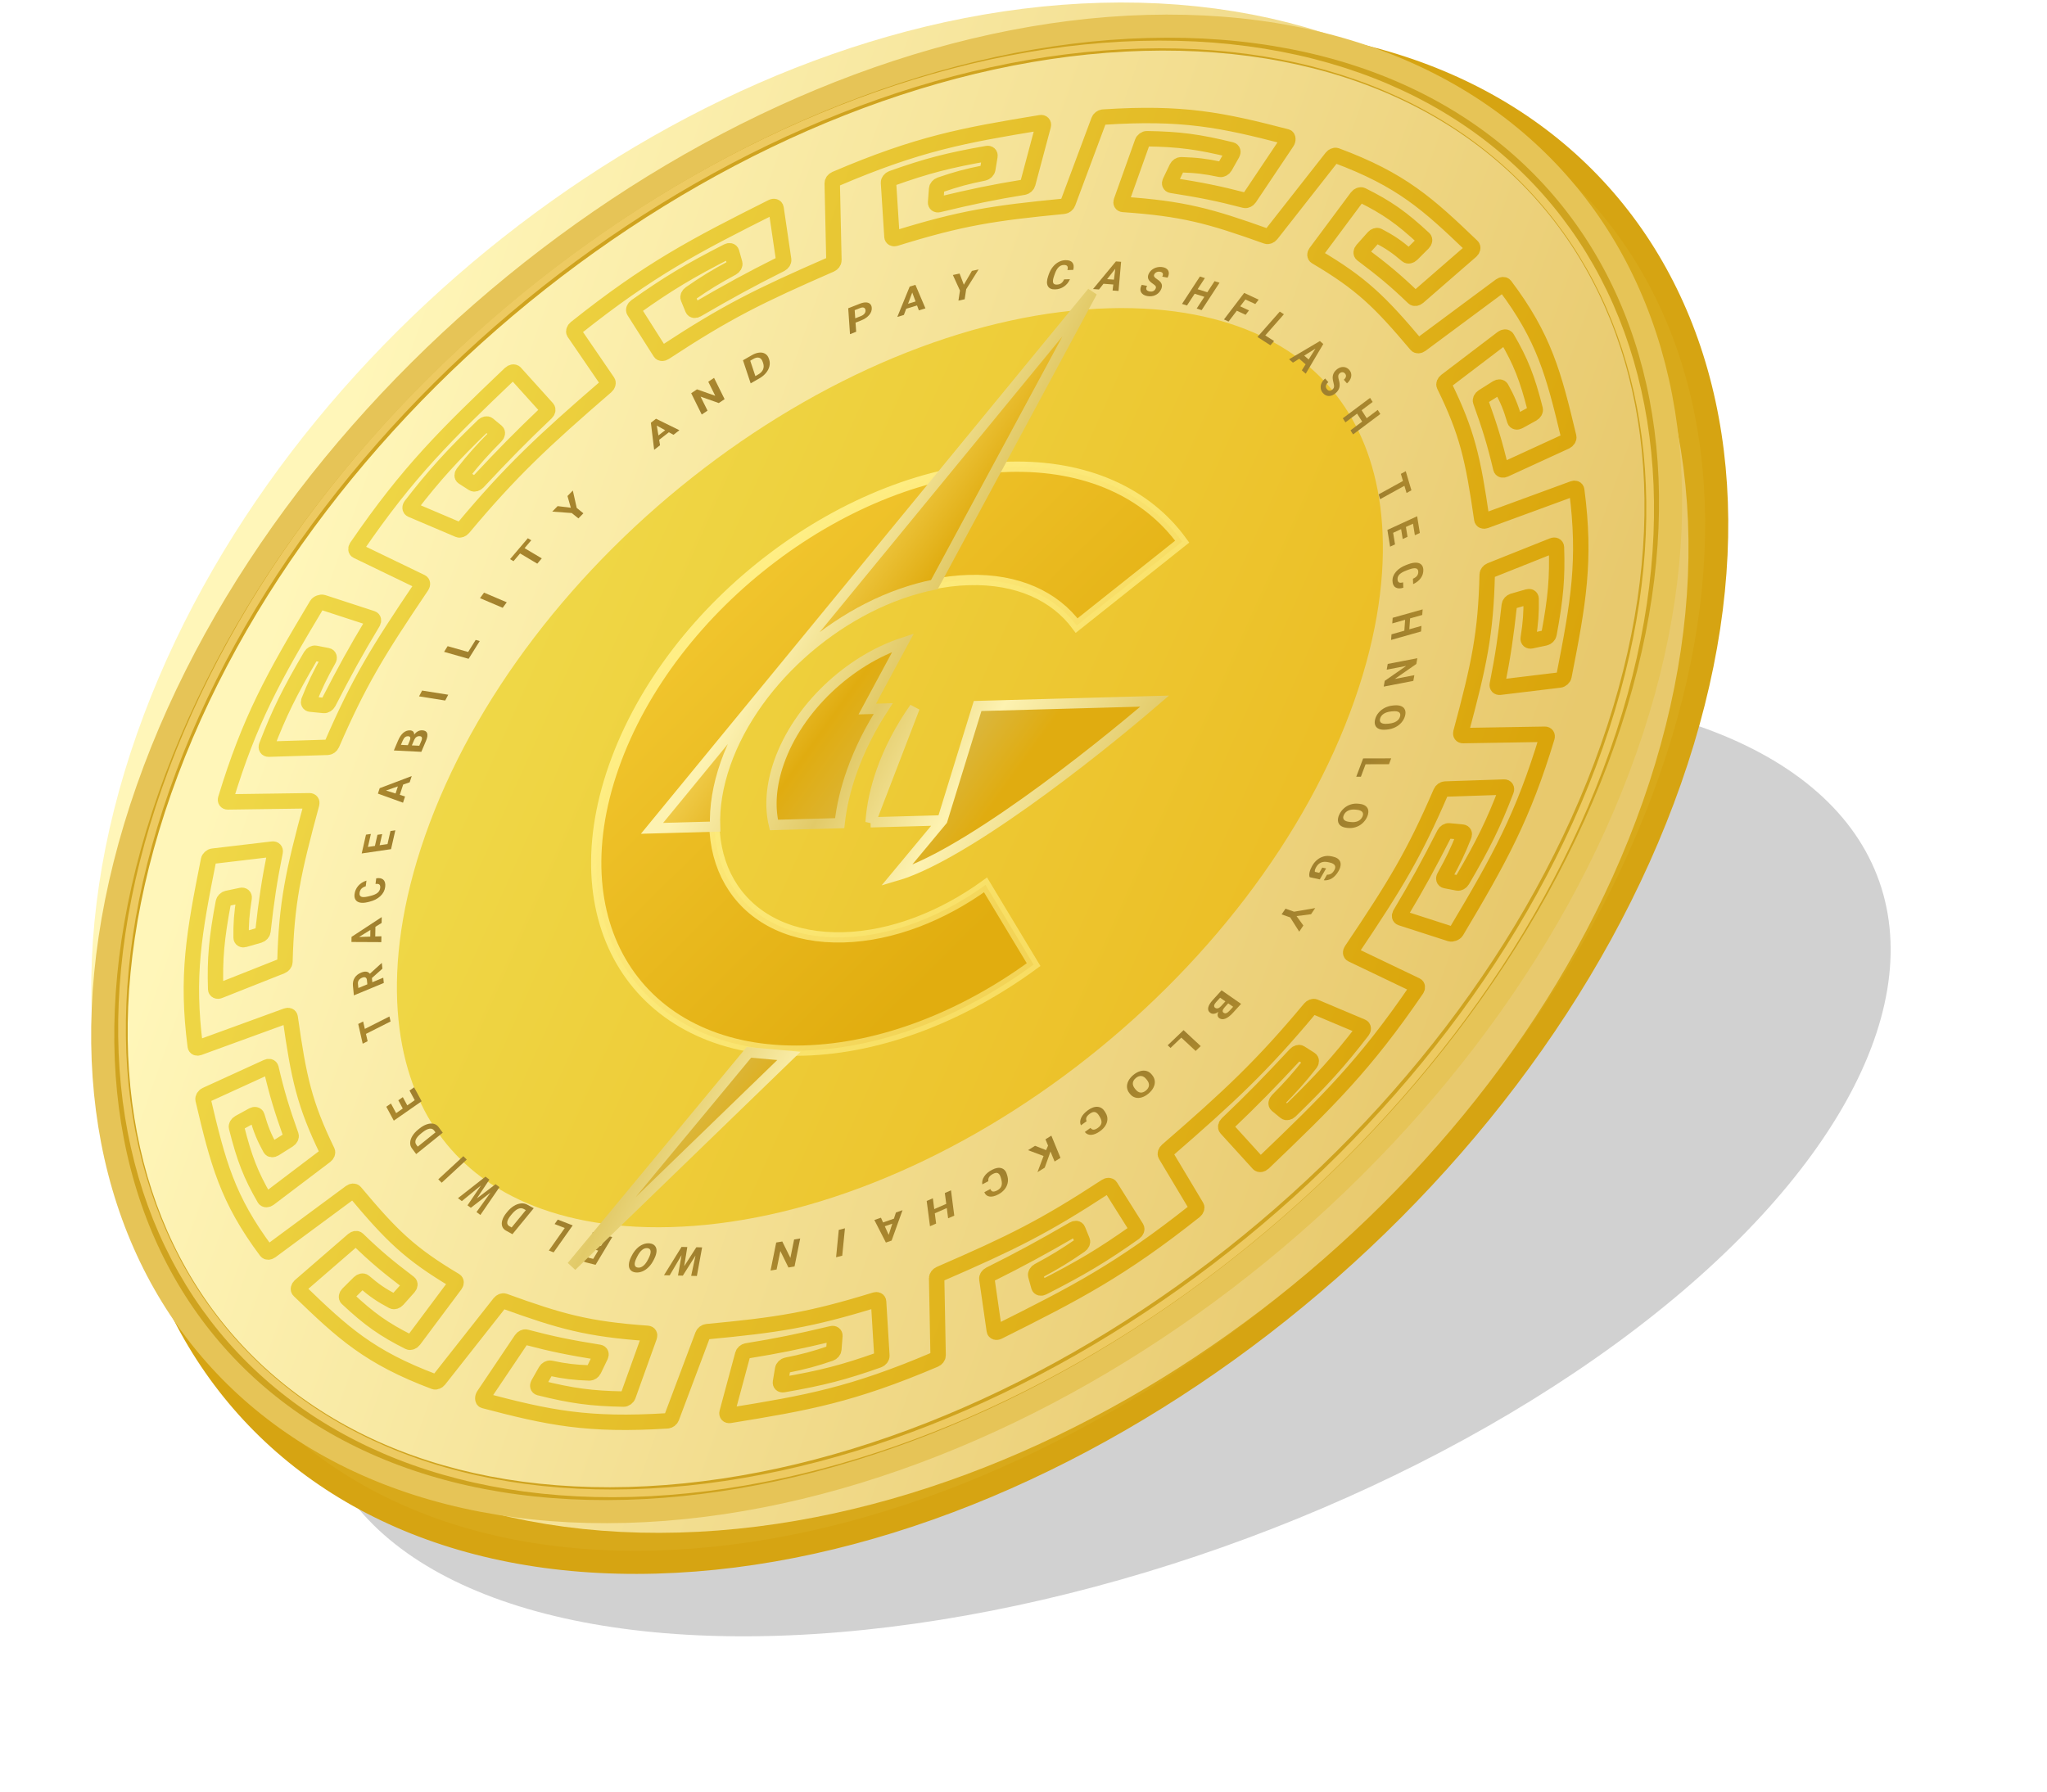 <svg width="797" height="698" viewBox="0 0 797 698" fill="none" xmlns="http://www.w3.org/2000/svg">
<g filter="url(#filter0_f)">
<ellipse rx="324.594" ry="154.222" transform="matrix(0.931 -0.346 0.37 0.946 428.583 453.108)" fill="#1C1C1C" fill-opacity="0.2"/>
</g>
<path d="M650.226 303.792C707.742 140.035 624.231 10.869 463.699 15.291C303.167 19.714 126.405 156.051 68.889 319.808C11.373 483.565 94.884 612.731 255.416 608.309C415.948 603.886 592.711 467.55 650.226 303.792Z" fill="#D8A91A" stroke="#D6A412" stroke-width="9"/>
<path d="M632.97 291.501C689.056 131.816 605.692 5.915 446.771 10.293C287.851 14.671 113.554 147.671 57.469 307.356C1.384 467.04 84.748 592.941 243.668 588.563C402.589 584.185 576.885 451.185 632.97 291.501Z" fill="url(#paint0_linear)"/>
<path d="M583.507 292.422C537.258 424.1 393.64 533.732 262.756 537.338C131.873 540.944 63.212 437.16 109.46 305.482C155.709 173.804 299.327 64.172 430.211 60.566C561.094 56.96 629.756 160.744 583.507 292.422Z" stroke="url(#paint1_linear)" stroke-width="119"/>
<path d="M223.504 129.509L236.604 148.664C236.929 149.138 236.682 149.934 236.048 150.481C211.66 171.551 198.878 183.472 180.359 205.632C179.856 206.235 179.057 206.532 178.527 206.306L160.134 198.482C159.557 198.236 159.508 197.476 160.028 196.806C169.205 184.969 175.765 177.715 188.194 165.682C188.788 165.107 189.61 164.939 190.05 165.302L193.369 168.044C193.824 168.419 193.701 169.215 193.103 169.819C187.798 175.162 184.687 178.652 180.306 184.181C179.818 184.796 179.808 185.507 180.28 185.81L184.175 188.31C184.659 188.621 185.482 188.395 186.04 187.798C196.283 176.842 202.455 170.528 212.701 160.771C213.29 160.21 213.46 159.447 213.086 159.033L200.57 145.158C200.164 144.709 199.277 144.852 198.639 145.46C173.491 169.449 159.055 183.535 138.872 212.978C138.437 213.613 138.492 214.303 139.006 214.551L164.061 226.656C164.573 226.903 164.63 227.589 164.202 228.224C146.873 253.912 139.842 265.426 129.227 289.816C128.938 290.479 128.206 291.012 127.544 291.032L104.586 291.741C103.866 291.763 103.496 291.182 103.774 290.459C108.676 277.697 112.683 269.527 120.987 255.394C121.383 254.719 122.195 254.279 122.817 254.401L127.514 255.321C128.156 255.447 128.357 256.12 127.966 256.82C124.509 263.015 122.63 266.929 120.239 272.926C119.973 273.593 120.258 274.157 120.889 274.219L126.102 274.734C126.751 274.799 127.537 274.313 127.886 273.633C134.297 261.168 138.279 253.882 145.192 242.361C145.59 241.698 145.454 241.033 144.881 240.846L125.699 234.588C125.078 234.386 123.746 234.827 123.316 235.546C106.37 263.852 97.212 280.355 87.852 311.098C87.648 311.77 88.005 312.296 88.671 312.289L120.533 311.841C121.188 311.832 121.548 312.338 121.37 312.995C114.124 339.675 111.559 351.593 110.938 374.626C110.921 375.251 110.372 375.951 109.673 376.229L85.406 385.852C84.645 386.154 83.994 385.852 83.973 385.184C83.603 373.401 84.295 365.513 86.963 351.326C87.09 350.649 87.765 349.989 88.485 349.837L93.919 348.69C94.662 348.533 95.173 348.973 95.063 349.667C94.089 355.814 93.8 359.576 93.88 365.148C93.889 365.768 94.443 366.09 95.146 365.889L100.954 364.225C101.676 364.018 102.304 363.332 102.379 362.67C103.755 350.518 104.81 343.324 107.139 331.702C107.273 331.033 106.834 330.574 106.139 330.656L82.847 333.413C82.093 333.502 81.335 334.197 81.19 334.921C75.509 363.465 72.498 379.99 76.016 407.419C76.091 408.01 76.693 408.277 77.395 408.021L111.597 395.553C112.296 395.299 112.896 395.563 112.979 396.149C116.324 419.88 118.546 429.993 127.454 448.369C127.697 448.868 127.4 449.626 126.767 450.106L104.781 466.763C104.09 467.289 103.267 467.294 102.967 466.773C97.665 457.623 95.123 451.146 92.075 438.966C91.929 438.384 92.377 437.611 93.085 437.222L98.428 434.287C99.158 433.886 99.889 434.041 100.06 434.629C101.576 439.839 102.832 442.913 105.238 447.275C105.506 447.761 106.233 447.808 106.902 447.386L112.43 443.904C113.118 443.47 113.505 442.695 113.31 442.145C109.724 432.051 107.86 425.985 105.516 415.953C105.381 415.375 104.72 415.177 104.009 415.502L80.209 426.383C79.439 426.735 78.915 427.567 79.062 428.192C84.859 452.812 88.512 466.964 103.69 487.266C104.023 487.707 104.79 487.685 105.439 487.209L136.477 464.267C137.11 463.8 137.862 463.766 138.21 464.18C152.368 481.076 159.466 488.15 177.207 498.704C177.689 498.991 177.708 499.691 177.245 500.313L161.13 521.896C160.624 522.571 159.744 522.908 159.192 522.628C149.443 517.721 143.837 513.767 135.151 505.63C134.735 505.244 134.871 504.469 135.455 503.889L139.866 499.5C140.47 498.897 141.322 498.723 141.767 499.108C145.709 502.504 148.423 504.36 152.94 506.749C153.444 507.012 154.243 506.757 154.77 506.169L159.137 501.283C159.681 500.673 159.749 499.926 159.295 499.581C150.962 493.264 146.265 489.351 139.289 482.586C138.888 482.196 138.093 482.306 137.476 482.844L116.845 500.716C116.178 501.294 115.988 502.141 116.424 502.561C133.595 519.154 143.808 528.558 169.108 538.076C169.654 538.281 170.456 537.968 170.939 537.355L194.526 507.415C195.009 506.802 195.807 506.489 196.353 506.69C218.538 514.706 228.771 517.559 252.142 519.247C252.778 519.291 253.09 519.838 252.851 520.502L244.576 543.54C244.316 544.261 243.512 544.856 242.806 544.841C230.32 544.62 222.669 543.597 209.978 540.433C209.372 540.282 209.195 539.621 209.579 538.945L212.476 533.835C212.872 533.136 213.713 532.681 214.349 532.818C219.986 534.016 223.665 534.47 229.497 534.662C230.147 534.684 230.897 534.182 231.218 533.517L233.861 528.035C234.189 527.355 233.951 526.736 233.321 526.634C221.766 524.77 215.107 523.442 204.817 520.719C204.226 520.558 203.42 520.947 202.982 521.598L188.324 543.401C187.85 544.106 187.823 545.293 188.465 545.46C213.76 552.117 228.791 555.265 259.839 553.316C260.517 553.271 261.253 552.713 261.508 552.04L273.6 519.864C273.848 519.205 274.562 518.652 275.234 518.589C302.526 516.003 314.981 514.17 340.769 506.221C341.47 506.003 342.044 506.3 342.08 506.907L343.364 527.954C343.404 528.614 342.804 529.389 342.043 529.657C328.577 534.423 319.935 536.658 304.955 539.236C304.241 539.357 303.762 538.916 303.874 538.243L304.727 533.154C304.843 532.458 305.542 531.778 306.283 531.629C312.845 530.329 316.984 529.218 323.312 527.065C324.017 526.825 324.6 526.143 324.651 525.502L325.067 520.227C325.118 519.573 324.591 519.191 323.872 519.361C310.683 522.488 302.967 524.098 290.751 526.066C290.049 526.178 289.357 526.792 289.175 527.467L283.081 550.084C282.884 550.817 283.369 551.328 284.131 551.205C314.148 546.336 331.634 543.24 364.027 529.452C364.726 529.155 365.266 528.444 365.254 527.827L364.684 497.754C364.672 497.142 365.208 496.435 365.904 496.129C394.048 483.896 406.357 477.874 430.649 461.986C431.31 461.554 432.049 461.573 432.341 462.037L442.477 478.149C442.795 478.656 442.476 479.489 441.771 479.984C429.332 488.774 421.006 493.769 406.034 501.398C405.32 501.762 404.623 501.596 404.463 501.023L403.257 496.696C403.093 496.101 403.557 495.303 404.29 494.908C410.777 491.432 414.749 489.008 420.629 484.945C421.285 484.49 421.625 483.736 421.414 483.212L419.662 478.901C419.446 478.36 418.722 478.256 418.023 478.659C405.196 486.062 397.603 490.212 385.337 496.33C384.632 496.68 384.146 497.425 384.232 498.027L387.121 518.13C387.214 518.78 387.947 519.002 388.712 518.619C418.83 503.567 436.269 494.587 465.216 471.619C465.849 471.117 466.128 470.346 465.846 469.865L453.838 449.788C453.551 449.307 453.806 448.542 454.413 448.012C478.8 426.872 491.564 414.928 510.05 392.726C510.551 392.123 511.349 391.825 511.88 392.049L530.313 399.816C530.894 400.06 530.943 400.82 530.427 401.491C521.272 413.34 514.728 420.604 502.321 432.658C501.728 433.233 500.905 433.404 500.466 433.042L497.134 430.311C496.677 429.938 496.799 429.143 497.397 428.538C502.69 423.186 505.795 419.692 510.166 414.157C510.65 413.54 510.658 412.83 510.185 412.529L506.28 410.041C505.792 409.732 504.971 409.96 504.414 410.558C494.19 421.53 488.033 427.854 477.804 437.628C477.216 438.19 477.049 438.953 477.426 439.366L489.993 453.192C490.402 453.639 491.29 453.496 491.925 452.887C517.029 428.855 531.436 414.746 551.556 385.279C551.99 384.644 551.929 383.954 551.415 383.707L526.3 371.681C525.785 371.435 525.727 370.75 526.156 370.115C543.425 344.407 550.429 332.886 560.984 308.493C561.27 307.829 562.001 307.295 562.663 307.273L585.642 306.505C586.366 306.481 586.737 307.06 586.461 307.783C581.589 320.545 577.604 328.718 569.333 342.859C568.938 343.534 568.129 343.976 567.504 343.856L562.8 342.948C562.159 342.824 561.951 342.152 562.342 341.452C565.783 335.254 567.653 331.339 570.032 325.342C570.293 324.675 570.008 324.112 569.375 324.052L564.154 323.551C563.505 323.488 562.719 323.976 562.371 324.655C555.991 337.126 552.027 344.414 545.144 355.942C544.744 356.605 544.883 357.269 545.459 357.455L564.679 363.656C565.302 363.856 566.629 363.412 567.061 362.693C583.942 334.37 593.057 317.86 602.339 287.123C602.54 286.451 602.18 285.927 601.514 285.936L569.62 286.467C568.966 286.478 568.604 285.973 568.782 285.316C575.956 258.643 578.486 246.731 579.044 223.72C579.057 223.095 579.606 222.393 580.305 222.115L604.567 212.437C605.327 212.133 605.981 212.434 606.005 213.1C606.408 224.871 605.737 232.753 603.108 246.932C602.985 247.609 602.309 248.271 601.588 248.425L596.153 249.584C595.413 249.743 594.9 249.305 595.007 248.611C595.963 242.468 596.243 238.708 596.145 233.143C596.134 232.523 595.58 232.202 594.877 232.406L589.067 234.083C588.344 234.292 587.717 234.979 587.647 235.64C586.304 247.784 585.27 254.974 582.971 266.59C582.837 267.259 583.278 267.717 583.974 267.633L607.282 264.817C608.038 264.727 608.796 264.03 608.936 263.306C614.538 234.776 617.505 218.259 613.902 190.867C613.824 190.276 613.224 190.011 612.52 190.269L578.322 202.814C577.622 203.071 577.021 202.809 576.937 202.223C573.52 178.524 571.266 168.427 562.292 150.093C562.05 149.595 562.343 148.838 562.977 148.356L584.936 131.657C585.624 131.133 586.447 131.125 586.753 131.642C592.085 140.77 594.65 147.233 597.736 159.394C597.883 159.975 597.436 160.748 596.729 161.138L591.39 164.085C590.661 164.487 589.929 164.334 589.753 163.747C588.224 158.546 586.958 155.479 584.533 151.128C584.265 150.643 583.539 150.598 582.868 151.021L577.346 154.515C576.658 154.949 576.272 155.725 576.469 156.274C580.087 166.348 581.975 172.403 584.349 182.419C584.485 182.995 585.148 183.192 585.86 182.865L609.649 171.933C610.419 171.579 610.943 170.747 610.794 170.123C604.918 145.543 601.219 131.415 585.965 111.175C585.633 110.733 584.866 110.756 584.216 111.234L553.215 134.235C552.583 134.704 551.83 134.74 551.481 134.327C537.26 117.485 530.134 110.436 512.344 99.94C511.86 99.655 511.839 98.956 512.302 98.333L528.37 76.729C528.874 76.051 529.753 75.715 530.307 75.992C540.081 80.867 545.703 84.805 554.422 92.908C554.839 93.295 554.706 94.067 554.122 94.65L549.719 99.048C549.117 99.649 548.265 99.824 547.818 99.442C543.862 96.062 541.14 94.213 536.612 91.84C536.107 91.576 535.308 91.832 534.781 92.424L530.424 97.316C529.883 97.924 529.815 98.674 530.271 99.017C538.63 105.305 543.344 109.201 550.347 115.942C550.75 116.33 551.546 116.216 552.161 115.681L572.758 97.772C573.427 97.192 573.615 96.344 573.179 95.925C555.939 79.397 545.688 70.027 520.337 60.584C519.79 60.38 518.988 60.695 518.505 61.31L494.982 91.283C494.502 91.895 493.704 92.21 493.155 92.013C470.926 84.059 460.673 81.241 437.275 79.614C436.639 79.57 436.324 79.027 436.561 78.363L444.778 55.325C445.036 54.602 445.837 54.009 446.545 54.02C459.044 54.209 466.706 55.212 479.419 58.339C480.026 58.489 480.205 59.147 479.822 59.824L476.937 64.937C476.542 65.636 475.703 66.093 475.065 65.959C469.421 64.773 465.735 64.334 459.896 64.156C459.246 64.136 458.497 64.637 458.178 65.301L455.549 70.786C455.222 71.468 455.462 72.084 456.093 72.184C467.664 74.016 474.335 75.325 484.642 78.021C485.235 78.176 486.041 77.788 486.476 77.136L501.085 55.318C501.557 54.611 501.581 53.425 500.938 53.258C475.599 46.675 460.544 43.568 429.471 45.599C428.792 45.644 428.057 46.204 427.803 46.877L415.795 79.052C415.548 79.713 414.834 80.269 414.161 80.334C386.851 82.986 374.388 84.853 348.598 92.862C347.898 93.079 347.322 92.785 347.283 92.179L345.937 71.156C345.895 70.497 346.492 69.722 347.255 69.451C360.719 64.655 369.363 62.399 384.35 59.786C385.065 59.661 385.547 60.098 385.436 60.773L384.598 65.858C384.483 66.553 383.785 67.237 383.044 67.386C376.479 68.703 372.34 69.821 366.01 71.993C365.306 72.234 364.724 72.917 364.675 73.555L364.275 78.826C364.225 79.482 364.754 79.862 365.473 79.69C378.668 76.528 386.386 74.9 398.606 72.905C399.31 72.79 400.001 72.173 400.181 71.498L406.215 48.889C406.41 48.157 405.923 47.648 405.16 47.773C375.128 52.713 357.633 55.855 325.248 69.714C324.55 70.013 324.012 70.724 324.026 71.34L324.684 101.381C324.697 101.995 324.163 102.703 323.468 103.007C295.331 115.303 283.028 121.352 258.758 137.288C258.098 137.721 257.358 137.705 257.065 137.241L246.871 121.173C246.552 120.668 246.869 119.835 247.573 119.335C259.998 110.521 268.318 105.511 283.283 97.848C283.997 97.483 284.695 97.647 284.856 98.22L286.076 102.542C286.243 103.132 285.78 103.933 285.048 104.327C278.564 107.82 274.596 110.249 268.72 114.327C268.066 114.781 267.727 115.536 267.941 116.058L269.706 120.363C269.926 120.898 270.651 121 271.349 120.596C284.166 113.17 291.755 109.002 304.015 102.86C304.721 102.507 305.204 101.761 305.116 101.162L302.166 81.084C302.071 80.434 301.336 80.214 300.572 80.598C270.467 95.717 253.036 104.734 224.129 127.756C223.498 128.258 223.219 129.03 223.504 129.509Z" stroke="url(#paint2_linear)" stroke-width="6"/>
<path d="M628.54 291.622C573.232 449.095 401.449 580.248 244.854 584.562C88.26 588.876 6.148 464.718 61.456 307.246C116.765 149.772 288.548 18.62 445.142 14.306C601.737 9.992 683.849 134.149 628.54 291.622Z" stroke="#CFA31F" stroke-width="11"/>
<path d="M625.439 291.708C570.735 447.458 400.833 577.179 245.948 581.446C91.066 585.713 9.854 462.91 64.558 307.16C119.262 151.408 289.166 21.689 444.048 17.422C598.933 13.155 680.143 135.956 625.439 291.708Z" stroke="#EDCA61" stroke-width="3"/>
<path d="M416.58 108.732C416.076 109.926 415.307 110.876 414.274 111.583C413.246 112.289 412.086 112.66 410.794 112.696C409.38 112.735 408.435 112.289 407.957 111.357C407.486 110.421 407.544 109.119 408.13 107.45L408.368 106.773C408.742 105.708 409.258 104.764 409.917 103.942C410.575 103.121 411.326 102.485 412.169 102.034C413.019 101.579 413.903 101.339 414.821 101.314C416.093 101.279 416.998 101.593 417.535 102.256C418.071 102.919 418.183 103.868 417.87 105.102L415.598 105.165C415.794 104.451 415.776 103.939 415.545 103.629C415.321 103.314 414.861 103.166 414.164 103.185C413.407 103.206 412.743 103.495 412.172 104.053C411.608 104.606 411.119 105.456 410.707 106.603L410.413 107.44C409.992 108.637 409.864 109.507 410.029 110.05C410.198 110.592 410.671 110.853 411.448 110.832C412.15 110.812 412.729 110.638 413.184 110.309C413.646 109.975 414.021 109.47 414.309 108.794L416.58 108.732Z" fill="url(#paint3_radial)"/>
<path d="M433.469 110.794L429.646 110.505L427.895 112.727L425.577 112.552L434.485 101.798L436.505 101.951L435.497 113.302L433.179 113.127L433.469 110.794ZM431.063 108.705L433.709 108.905L434.239 104.667L431.063 108.705Z" fill="url(#paint4_radial)"/>
<path d="M449.858 112.562C450.092 112.137 450.132 111.786 449.98 111.509C449.831 111.227 449.466 110.893 448.887 110.507C448.31 110.117 447.88 109.76 447.596 109.436C446.825 108.551 446.751 107.541 447.374 106.406C447.699 105.816 448.138 105.32 448.694 104.917C449.257 104.51 449.895 104.231 450.608 104.079C451.325 103.927 452.04 103.919 452.752 104.054C453.469 104.189 454.029 104.452 454.433 104.843C454.839 105.229 455.055 105.709 455.081 106.282C455.11 106.856 454.945 107.47 454.585 108.125L452.518 107.734C452.792 107.234 452.86 106.819 452.722 106.49C452.586 106.155 452.257 105.938 451.733 105.839C451.227 105.744 450.77 105.787 450.361 105.969C449.954 106.146 449.647 106.424 449.438 106.804C449.243 107.159 449.242 107.487 449.437 107.789C449.636 108.092 449.997 108.408 450.52 108.739C451.485 109.346 452.079 109.986 452.304 110.657C452.529 111.328 452.407 112.089 451.941 112.939C451.422 113.884 450.685 114.564 449.732 114.979C448.781 115.39 447.75 115.49 446.637 115.28C445.866 115.134 445.246 114.849 444.78 114.424C444.316 113.994 444.063 113.48 444.022 112.882C443.985 112.285 444.16 111.633 444.547 110.928L446.621 111.321C445.96 112.526 446.29 113.253 447.614 113.503C448.106 113.596 448.548 113.561 448.942 113.398C449.338 113.23 449.644 112.952 449.858 112.562Z" fill="url(#paint5_radial)"/>
<path d="M467.861 120.775L465.926 120.162L468.912 115.587L465.141 114.392L462.154 118.967L460.22 118.354L467.187 107.68L469.122 108.292L466.298 112.618L470.07 113.813L472.893 109.488L474.827 110.101L467.861 120.775Z" fill="url(#paint6_radial)"/>
<path d="M484.978 122.596L481.557 121.004L478.342 125.223L476.56 124.395L484.427 114.07L490.058 116.689L488.745 118.412L484.897 116.622L482.865 119.288L486.286 120.879L484.978 122.596Z" fill="url(#paint7_radial)"/>
<path d="M492.639 130.622L496.061 132.823L494.623 134.457L489.59 131.22L498.278 121.346L499.89 122.383L492.639 130.622Z" fill="url(#paint8_radial)"/>
<path d="M508.334 141.876L505.835 139.712L503.418 141.221L501.903 139.909L513.902 132.816L515.223 133.959L508.388 145.524L506.872 144.212L508.334 141.876ZM507.793 138.489L509.522 139.986L512.181 135.744L507.793 138.489Z" fill="url(#paint9_radial)"/>
<path d="M518.762 151.711C519.154 151.374 519.372 151.021 519.416 150.652C519.465 150.28 519.392 149.749 519.198 149.058C519.008 148.364 518.903 147.775 518.881 147.294C518.823 145.979 519.318 144.871 520.364 143.968C520.908 143.499 521.482 143.186 522.085 143.029C522.696 142.87 523.29 142.883 523.867 143.068C524.448 143.255 524.949 143.593 525.37 144.082C525.795 144.574 526.042 145.126 526.111 145.737C526.185 146.344 526.076 146.958 525.783 147.579C525.494 148.203 525.047 148.775 524.443 149.296L523.219 147.876C523.679 147.479 523.951 147.072 524.033 146.654C524.12 146.233 524.008 145.843 523.697 145.483C523.398 145.136 523.057 144.96 522.674 144.954C522.296 144.945 521.932 145.091 521.582 145.394C521.255 145.676 521.077 146.024 521.049 146.439C521.024 146.857 521.104 147.368 521.288 147.974C521.63 149.087 521.697 150.055 521.491 150.876C521.284 151.699 520.788 152.448 520.005 153.123C519.133 153.874 518.255 154.239 517.368 154.218C516.485 154.192 515.715 153.798 515.056 153.035C514.599 152.504 514.323 151.901 514.228 151.223C514.139 150.542 514.241 149.873 514.535 149.217C514.833 148.565 515.307 147.959 515.956 147.398L517.185 148.822C516.074 149.78 515.911 150.713 516.695 151.621C516.986 151.959 517.312 152.136 517.674 152.155C518.04 152.169 518.403 152.021 518.762 151.711Z" fill="url(#paint10_radial)"/>
<path d="M526.825 169.176L525.813 167.586L530.359 164.178L528.386 161.077L523.84 164.485L522.827 162.895L533.436 154.943L534.447 156.533L530.149 159.755L532.123 162.856L536.421 159.634L537.433 161.224L526.825 169.176Z" fill="url(#paint11_radial)"/>
<path d="M547.64 191.984L546.807 189.184L537.336 194.403L536.778 192.52L546.249 187.301L545.429 184.539L547.328 183.493L549.539 190.938L547.64 191.984Z" fill="url(#paint12_radial)"/>
<path d="M546.149 209.908L545.525 206.063L542.423 207.489L543.15 212.002L541.235 212.883L540.184 206.368L551.768 201.044L552.819 207.545L550.883 208.434L550.16 203.935L547.398 205.204L548.018 209.049L546.149 209.908Z" fill="url(#paint13_radial)"/>
<path d="M546.384 228.877C545.125 229.263 544.117 229.224 543.368 228.758C542.613 228.297 542.215 227.469 542.17 226.273C542.116 224.966 542.578 223.749 543.552 222.625C544.534 221.503 545.907 220.616 547.663 219.963L548.379 219.699C549.504 219.282 550.498 219.089 551.37 219.117C552.237 219.145 552.913 219.395 553.392 219.867C553.88 220.341 554.138 221.003 554.173 221.853C554.221 223.03 553.898 224.112 553.204 225.098C552.511 226.085 551.514 226.877 550.212 227.472L550.13 225.371C550.882 225.04 551.417 224.653 551.744 224.211C552.074 223.771 552.225 223.229 552.201 222.584C552.171 221.884 551.861 221.465 551.268 221.329C550.683 221.196 549.788 221.348 548.576 221.787L547.693 222.114C546.432 222.582 545.517 223.09 544.947 223.637C544.376 224.19 544.104 224.825 544.132 225.545C544.159 226.194 544.349 226.615 544.698 226.807C545.05 227.003 545.585 226.992 546.302 226.775L546.384 228.877Z" fill="url(#paint14_radial)"/>
<path d="M541.622 249.207L541.778 247.026L546.779 245.615L547.084 241.364L542.082 242.775L542.238 240.595L553.907 237.303L553.751 239.483L549.022 240.817L548.718 245.068L553.442 243.734L553.286 245.914L541.622 249.207Z" fill="url(#paint15_radial)"/>
<path d="M538.754 267.379L539.149 265.143L547.505 259.326L539.919 260.788L540.314 258.551L551.844 256.329L551.449 258.566L543.076 264.393L550.68 262.928L550.283 265.157L538.754 267.379Z" fill="url(#paint16_radial)"/>
<path d="M539.68 284.141C538.571 284.253 537.652 284.158 536.919 283.859C536.186 283.559 535.694 283.074 535.439 282.402C535.181 281.736 535.179 280.941 535.438 280.018C535.689 279.104 536.141 278.267 536.79 277.505C537.439 276.743 538.232 276.124 539.171 275.646C540.12 275.169 541.137 274.873 542.221 274.76L542.78 274.704C543.89 274.592 544.812 274.689 545.548 274.993C546.286 275.302 546.782 275.789 547.035 276.456C547.29 277.127 547.292 277.922 547.035 278.841C546.778 279.759 546.326 280.597 545.674 281.354C545.029 282.116 544.224 282.734 543.268 283.208C542.319 283.686 541.29 283.98 540.185 284.091L539.68 284.141ZM540.831 281.789C542.014 281.67 542.969 281.373 543.698 280.897C544.431 280.422 544.899 279.801 545.112 279.033C545.327 278.271 545.185 277.714 544.69 277.361C544.2 277.008 543.369 276.887 542.197 277L541.647 277.055C540.492 277.17 539.541 277.467 538.79 277.945C538.043 278.422 537.559 279.049 537.343 279.827C537.133 280.589 537.276 281.144 537.772 281.491C538.273 281.839 539.11 281.956 540.281 281.843L540.831 281.789Z" fill="url(#paint17_radial)"/>
<path d="M531.689 297.626L529.867 302.474L528.058 302.479L530.738 295.348L541.66 295.32L540.805 297.603L531.689 297.626Z" fill="url(#paint18_radial)"/>
<path d="M524.386 322.377C523.357 322.271 522.549 321.986 521.953 321.522C521.361 321.059 521.023 320.447 520.944 319.686C520.858 318.931 521.034 318.091 521.473 317.167C521.908 316.253 522.503 315.459 523.257 314.785C524.016 314.111 524.874 313.616 525.832 313.301C526.793 312.988 527.779 312.88 528.784 312.978L529.301 313.031C530.334 313.137 531.145 313.425 531.74 313.894C532.336 314.369 532.678 314.983 532.755 315.738C532.839 316.499 532.658 317.339 532.225 318.257C531.788 319.177 531.189 319.97 530.432 320.639C529.673 321.314 528.812 321.805 527.844 322.113C526.874 322.426 525.881 322.53 524.856 322.425L524.386 322.377ZM525.954 320.123C527.051 320.236 527.98 320.114 528.745 319.759C529.515 319.403 530.076 318.842 530.443 318.074C530.803 317.312 530.8 316.695 530.43 316.222C530.07 315.751 529.344 315.456 528.262 315.339L527.749 315.287C526.682 315.177 525.758 315.299 524.971 315.652C524.189 316.006 523.608 316.571 523.239 317.349C522.879 318.112 522.882 318.726 523.253 319.194C523.629 319.661 524.36 319.954 525.446 320.07L525.954 320.123Z" fill="url(#paint19_radial)"/>
<path d="M509.922 341.598C509.716 341.099 509.701 340.454 509.882 339.664C510.063 338.875 510.411 338.033 510.927 337.137C511.468 336.197 512.13 335.412 512.909 334.782C513.689 334.158 514.546 333.729 515.479 333.497C516.41 333.27 517.358 333.256 518.323 333.457L518.995 333.604C519.981 333.821 520.729 334.19 521.243 334.711C521.756 335.238 522.002 335.886 521.986 336.657C521.977 337.433 521.704 338.283 521.173 339.209C520.431 340.497 519.572 341.443 518.592 342.047C517.617 342.651 516.558 342.903 515.413 342.803L516.666 340.624C517.289 340.649 517.831 340.518 518.291 340.232C518.745 339.952 519.145 339.513 519.49 338.915C519.929 338.154 519.999 337.518 519.709 337.005C519.415 336.493 518.76 336.122 517.736 335.892L517.104 335.753C516.07 335.525 515.159 335.57 514.381 335.887C513.603 336.203 512.975 336.78 512.492 337.616C512.013 338.457 511.829 339.092 511.95 339.522L513.653 339.895L514.825 337.858L516.324 338.187L513.865 342.464L509.922 341.598Z" fill="url(#paint20_radial)"/>
<path d="M504.819 356.753L507.467 360.418L505.848 362.805L502.341 357.261L498.998 356.086L500.506 353.866L503.849 355.041L512.081 353.627L510.454 356.022L504.819 356.753Z" fill="url(#paint21_radial)"/>
<path d="M475.624 385.661L483.226 390.936L480.114 394.35C479.036 395.532 478.041 396.306 477.131 396.671C476.222 397.038 475.424 396.985 474.744 396.512C474.369 396.253 474.155 395.902 474.091 395.459C474.036 395.018 474.136 394.533 474.405 394.004C473.849 394.436 473.299 394.692 472.74 394.772C472.179 394.857 471.685 394.751 471.259 394.454C470.529 393.946 470.247 393.263 470.417 392.405C470.582 391.546 471.17 390.561 472.17 389.449L475.624 385.661ZM477.104 389.966L475.051 388.542L473.486 390.262C473.052 390.735 472.805 391.164 472.74 391.548C472.673 391.939 472.795 392.242 473.105 392.457C473.8 392.94 474.574 392.723 475.426 391.807L477.104 389.966ZM478.212 390.734L476.856 392.22C475.949 393.243 475.799 393.968 476.417 394.395C476.763 394.634 477.126 394.676 477.514 394.522C477.895 394.374 478.342 394.023 478.844 393.47L480.127 392.064L478.212 390.734Z" fill="url(#paint22_radial)"/>
<path d="M459.947 404.081L455.749 408.093L454.644 407.064L460.818 401.162L467.499 407.382L465.519 409.271L459.947 404.081Z" fill="url(#paint23_radial)"/>
<path d="M439.738 425.71C439.178 425.011 438.864 424.25 438.798 423.427C438.731 422.605 438.915 421.773 439.349 420.934C439.779 420.099 440.422 419.325 441.278 418.612C442.124 417.907 442.992 417.42 443.883 417.15C444.774 416.879 445.611 416.854 446.395 417.074C447.182 417.297 447.851 417.748 448.404 418.427L448.685 418.778C449.245 419.477 449.557 420.242 449.622 421.072C449.685 421.909 449.5 422.743 449.068 423.576C448.633 424.415 447.99 425.189 447.139 425.898C446.288 426.606 445.418 427.092 444.53 427.355C443.639 427.625 442.8 427.644 442.013 427.41C441.223 427.184 440.55 426.723 439.992 426.027L439.738 425.71ZM442.128 424.256C442.725 425.001 443.37 425.407 444.064 425.475C444.757 425.542 445.459 425.28 446.17 424.688C446.876 424.1 447.267 423.454 447.342 422.751C447.421 422.051 447.167 421.33 446.58 420.588L446.302 420.242C445.721 419.517 445.079 419.114 444.375 419.033C443.671 418.953 442.959 419.212 442.239 419.812C441.533 420.4 441.144 421.044 441.073 421.743C441.004 422.446 441.264 423.168 441.851 423.91L442.128 424.256Z" fill="url(#paint24_radial)"/>
<path d="M420.86 438.228C420.444 437.316 420.477 436.337 420.961 435.29C421.44 434.247 422.308 433.271 423.566 432.362C424.941 431.367 426.224 430.924 427.415 431.034C428.603 431.15 429.547 431.805 430.247 432.997L430.531 433.48C430.978 434.241 431.189 435.043 431.166 435.886C431.143 436.728 430.886 437.547 430.394 438.341C429.899 439.143 429.205 439.867 428.311 440.514C427.073 441.409 425.932 441.885 424.888 441.943C423.845 442.001 423.004 441.63 422.368 440.831L424.578 439.233C424.932 439.705 425.343 439.934 425.811 439.921C426.276 439.915 426.847 439.666 427.525 439.176C428.262 438.644 428.7 438.049 428.838 437.391C428.974 436.741 428.807 436.002 428.336 435.176L427.985 434.578C427.483 433.723 426.941 433.224 426.361 433.082C425.775 432.942 425.104 433.146 424.348 433.693C423.665 434.187 423.224 434.668 423.024 435.138C422.821 435.615 422.836 436.113 423.07 436.63L420.86 438.228Z" fill="url(#paint25_radial)"/>
<path d="M407.285 447.893L408.068 446.153L407.052 443.682L409.347 442.255L412.901 450.903L410.608 452.328L408.996 448.41L408.428 450.113L406.76 454.722L403.938 456.479L406.312 450.177L400.268 447.905L402.999 446.205L407.285 447.893Z" fill="url(#paint26_radial)"/>
<path d="M382.462 461.229C382.29 460.18 382.539 459.154 383.212 458.144C383.879 457.138 384.882 456.282 386.223 455.575C387.688 454.802 388.948 454.591 390 454.946C391.047 455.309 391.755 456.189 392.12 457.59L392.268 458.159C392.502 459.052 392.514 459.942 392.303 460.83C392.095 461.713 391.678 462.526 391.056 463.267C390.429 464.011 389.639 464.637 388.687 465.139C387.367 465.837 386.229 466.111 385.273 465.961C384.315 465.815 383.639 465.252 383.242 464.28L385.598 463.038C385.813 463.605 386.133 463.931 386.559 464.012C386.981 464.097 387.553 463.954 388.275 463.572C389.06 463.158 389.59 462.615 389.862 461.95C390.131 461.291 390.145 460.475 389.905 459.507L389.721 458.807C389.459 457.8 389.08 457.167 388.588 456.898C388.089 456.634 387.437 456.714 386.63 457.142C385.903 457.523 385.397 457.943 385.11 458.4C384.82 458.862 384.723 459.39 384.817 459.987L382.462 461.229Z" fill="url(#paint27_radial)"/>
<path d="M360.811 467.684L363.205 466.639L363.752 470.861L368.422 468.819L367.874 464.597L370.268 463.553L371.545 473.402L369.152 474.446L368.633 470.457L363.966 472.495L364.483 476.488L362.089 477.533L360.811 467.684Z" fill="url(#paint28_radial)"/>
<path d="M343.828 476.052L348.051 474.582L348.831 472.176L351.391 471.285L347.155 483.107L344.922 483.887L340.432 475.105L342.995 474.21L343.828 476.052ZM347.421 476.526L344.498 477.546L346.01 480.89L347.421 476.526Z" fill="url(#paint29_radial)"/>
<path d="M326.578 478.961L328.978 478.335L327.927 488.997L325.529 489.619L326.578 478.961Z" fill="url(#paint30_radial)"/>
<path d="M302.219 483.873L304.583 483.473L307.738 489.867L309.189 482.689L311.554 482.289L309.35 493.195L306.984 493.6L303.826 487.188L302.371 494.383L300.014 494.783L302.219 483.873Z" fill="url(#paint31_radial)"/>
<path d="M265.355 488.808L260.744 496.654L258.522 496.605L265.357 485.581L267.6 485.633L266.394 493.086L271.122 485.713L273.365 485.766L271.329 496.901L269.109 496.847L270.794 488.949L265.862 496.773L263.976 496.728L265.355 488.808Z" fill="url(#paint32_radial)"/>
<path d="M245.957 489.038C246.499 487.952 247.151 487.03 247.918 486.259C248.685 485.489 249.514 484.928 250.406 484.573C251.293 484.218 252.169 484.097 253.034 484.21C253.889 484.323 254.544 484.64 254.996 485.165C255.449 485.69 255.656 486.386 255.621 487.242C255.582 488.107 255.301 489.067 254.778 490.126L254.505 490.672C253.965 491.753 253.309 492.68 252.535 493.455C251.755 494.23 250.921 494.795 250.036 495.146C249.144 495.501 248.268 495.622 247.408 495.509C246.548 495.396 245.896 495.075 245.451 494.545C244.998 494.02 244.796 493.32 244.845 492.446C244.884 491.58 245.174 490.607 245.713 489.525L245.957 489.038ZM247.863 489.819C247.288 490.972 247.044 491.874 247.132 492.524C247.221 493.174 247.625 493.542 248.344 493.636C249.057 493.731 249.756 493.505 250.44 492.961C251.122 492.422 251.749 491.585 252.325 490.441L252.593 489.904C253.153 488.782 253.394 487.885 253.317 487.213C253.238 486.545 252.834 486.164 252.108 486.065C251.393 485.974 250.696 486.2 250.017 486.744C249.336 487.292 248.707 488.138 248.131 489.282L247.863 489.819Z" fill="url(#paint33_radial)"/>
<path d="M232.402 484.796L233.997 485.197L236.374 481.239L238.376 481.744L231.887 492.551L228.274 491.646C227.126 491.356 226.41 490.851 226.128 490.127C225.848 489.398 226.019 488.516 226.643 487.476C227.085 486.741 227.599 486.163 228.187 485.736C228.766 485.319 229.435 485.036 230.193 484.892L230.742 479.948L230.804 479.845L232.955 480.381L232.402 484.796ZM232.915 486.999L231.299 486.594C230.795 486.471 230.322 486.511 229.876 486.726C229.426 486.945 229.053 487.304 228.753 487.802C228.446 488.313 228.337 488.748 228.425 489.102C228.507 489.462 228.819 489.704 229.356 489.844L230.967 490.245L232.915 486.999Z" fill="url(#paint34_radial)"/>
<path d="M219.888 478.219L215.939 476.683L217.169 474.943L222.978 477.199L215.552 487.711L213.692 486.991L219.888 478.219Z" fill="url(#paint35_radial)"/>
<path d="M207.807 470.515L199.518 480.628L196.983 479.229C196.258 478.83 195.776 478.275 195.536 477.559C195.288 476.847 195.307 476.031 195.593 475.115C195.877 474.199 196.404 473.272 197.174 472.333L197.555 471.869C198.325 470.931 199.169 470.18 200.086 469.621C200.999 469.063 201.906 468.742 202.811 468.651C203.715 468.565 204.529 468.719 205.254 469.109L207.807 470.515ZM199.204 478.004L204.737 471.252L203.916 470.803C203.251 470.438 202.526 470.423 201.739 470.762C200.952 471.101 200.147 471.767 199.327 472.755L198.889 473.287C198.047 474.315 197.583 475.188 197.497 475.909C197.409 476.63 197.697 477.177 198.366 477.542L199.204 478.004Z" fill="url(#paint36_radial)"/>
<path d="M187.266 461.647L179.821 467.742L178.305 466.611L189.011 458.222L190.539 459.37L185.675 466.694L192.942 461.164L194.473 462.308L187.041 473.142L185.526 472.011L190.968 464.437L183.312 470.352L182.024 469.391L187.266 461.647Z" fill="url(#paint37_radial)"/>
<path d="M180.4 450.245L181.727 451.574L171.97 460.587L170.644 459.256L180.4 450.245Z" fill="url(#paint38_radial)"/>
<path d="M172.391 441.104L162.041 449.431L160.368 447.181C159.891 446.538 159.67 445.799 159.706 444.961C159.736 444.125 160.024 443.259 160.571 442.364C161.113 441.474 161.865 440.641 162.827 439.867L163.303 439.484C164.265 438.71 165.225 438.162 166.183 437.842C167.138 437.517 168.011 437.443 168.801 437.62C169.592 437.797 170.227 438.204 170.707 438.84L172.391 441.104ZM162.648 446.535L169.558 440.976L169.017 440.248C168.579 439.659 167.971 439.428 167.195 439.555C166.419 439.682 165.521 440.15 164.502 440.959L163.955 441.399C162.902 442.246 162.221 443.04 161.91 443.783C161.593 444.53 161.656 445.199 162.096 445.792L162.648 446.535Z" fill="url(#paint39_radial)"/>
<path d="M156.838 427.259L158.569 430.465L161.473 428.441L159.44 424.678L161.234 423.427L164.169 428.86L153.329 436.417L150.401 430.995L152.21 429.734L154.236 433.486L156.82 431.685L155.088 428.479L156.838 427.259Z" fill="url(#paint40_radial)"/>
<path d="M141.39 397.79L142.046 400.682L151.621 395.849L152.062 397.794L142.488 402.627L143.135 405.48L141.217 406.449L139.472 398.758L141.39 397.79Z" fill="url(#paint41_radial)"/>
<path d="M144.803 380.872L144.965 382.509L149.229 380.74L149.433 382.795L137.784 387.627L137.417 383.922C137.301 382.744 137.517 381.708 138.067 380.815C138.618 379.921 139.452 379.242 140.572 378.777C141.367 378.448 142.046 378.32 142.609 378.396C143.166 378.469 143.631 378.739 144.005 379.207L148.551 375.075L148.663 375.028L148.882 377.234L144.803 380.872ZM143.021 383.316L142.857 381.658C142.806 381.143 142.614 380.806 142.282 380.649C141.945 380.494 141.507 380.528 140.968 380.752C140.419 380.98 140 381.294 139.712 381.694C139.424 382.089 139.307 382.563 139.362 383.115L139.525 384.766L143.021 383.316Z" fill="url(#paint42_radial)"/>
<path d="M146.166 360.925L146.102 364.683L148.498 364.611L148.46 366.891L136.836 366.834L136.87 364.847L148.626 357.137L148.587 359.416L146.166 360.925ZM144.161 364.741L144.205 362.14L139.808 364.876L144.161 364.741Z" fill="url(#paint43_radial)"/>
<path d="M146.482 342.04C147.721 341.826 148.652 342.02 149.273 342.62C149.895 343.217 150.128 344.143 149.971 345.401C149.799 346.777 149.164 347.979 148.066 349.008C146.962 350.033 145.536 350.754 143.787 351.17L143.077 351.338C141.96 351.604 140.999 351.656 140.194 351.495C139.388 351.333 138.802 350.97 138.434 350.404C138.061 349.835 137.931 349.103 138.042 348.209C138.197 346.97 138.68 345.888 139.493 344.96C140.305 344.033 141.367 343.356 142.68 342.929L142.403 345.141C141.647 345.373 141.08 345.696 140.704 346.11C140.322 346.52 140.089 347.064 140.004 347.742C139.913 348.479 140.131 348.964 140.659 349.196C141.182 349.424 142.044 349.4 143.245 349.124L144.122 348.916C145.377 348.618 146.316 348.225 146.939 347.738C147.563 347.247 147.922 346.623 148.017 345.866C148.102 345.183 147.998 344.714 147.705 344.46C147.407 344.202 146.907 344.132 146.206 344.251L146.482 342.04Z" fill="url(#paint44_radial)"/>
<path d="M148.801 324.822L147.816 329.155L150.876 328.706L152.031 323.621L153.922 323.342L152.253 330.685L140.831 332.364L142.497 325.036L144.403 324.756L143.25 329.826L145.973 329.426L146.958 325.093L148.801 324.822Z" fill="url(#paint45_radial)"/>
<path d="M156.97 305.531L155.664 309.528L157.706 310.169L156.914 312.593L147.143 309.054L147.833 306.941L160.303 302.219L159.512 304.643L156.97 305.531ZM154.01 309.009L154.913 306.243L150.298 307.851L154.01 309.009Z" fill="url(#paint46_radial)"/>
<path d="M164.048 292.779L153.345 292.255L154.993 288.378C155.563 287.035 156.246 286.028 157.041 285.358C157.831 284.688 158.706 284.377 159.667 284.424C160.191 284.45 160.595 284.611 160.879 284.91C161.157 285.208 161.284 285.61 161.259 286.116C161.637 285.555 162.104 285.123 162.658 284.819C163.215 284.51 163.794 284.37 164.397 284.4C165.426 284.45 166.061 284.828 166.302 285.533C166.542 286.238 166.4 287.219 165.876 288.477L164.048 292.779ZM160.356 290.27L163.245 290.412L164.076 288.458C164.304 287.921 164.359 287.497 164.241 287.186C164.12 286.869 163.842 286.701 163.406 286.679C162.426 286.631 161.705 287.131 161.245 288.18L160.356 290.27ZM158.798 290.194L159.515 288.506C159.985 287.355 159.786 286.758 158.918 286.715C158.433 286.691 158.023 286.821 157.687 287.105C157.349 287.383 157.046 287.837 156.779 288.465L156.101 290.062L158.798 290.194Z" fill="url(#paint47_radial)"/>
<path d="M174.522 270.546L173.338 272.804L163.157 271.18L164.341 268.921L174.522 270.546Z" fill="url(#paint48_radial)"/>
<path d="M182.263 253.896L185.208 249.195L186.79 249.643L182.458 256.558L172.9 253.85L174.287 251.636L182.263 253.896Z" fill="url(#paint49_radial)"/>
<path d="M197.302 234.548L195.726 236.695L186.886 232.931L188.462 230.784L197.302 234.548Z" fill="url(#paint50_radial)"/>
<path d="M206.845 210.403L204.244 213.465L210.938 217.45L209.188 219.51L202.494 215.525L199.928 218.545L198.587 217.747L205.504 209.605L206.845 210.403Z" fill="url(#paint51_radial)"/>
<path d="M222.243 197.727L220.947 193.164L223.03 191.03L224.55 197.807L227.143 199.894L225.206 201.877L222.613 199.79L215.02 199.232L217.11 197.092L222.243 197.727Z" fill="url(#paint52_radial)"/>
<path d="M260.429 168.339L256.642 171.28L256.989 173.388L254.692 175.172L253.419 164.624L255.42 163.069L264.519 167.539L262.223 169.322L260.429 168.339ZM256.361 169.573L258.982 167.537L255.728 165.747L256.361 169.573Z" fill="url(#paint53_radial)"/>
<path d="M282.123 155.444L279.867 156.959L272.776 154.454L275.477 159.908L273.222 161.424L269.116 153.133L271.372 151.618L278.477 154.13L275.769 148.664L278.017 147.154L282.123 155.444Z" fill="url(#paint54_radial)"/>
<path d="M292.272 149.286L289.276 140.305L292.753 138.308C293.747 137.737 294.694 137.407 295.595 137.316C296.499 137.217 297.28 137.371 297.94 137.776C298.598 138.178 299.066 138.796 299.344 139.63L299.482 140.044C299.761 140.878 299.791 141.746 299.573 142.645C299.36 143.542 298.92 144.395 298.253 145.204C297.586 146.014 296.759 146.704 295.772 147.276L292.272 149.286ZM292.105 140.467L294.104 146.463L295.23 145.816C296.14 145.293 296.757 144.657 297.081 143.907C297.404 143.158 297.424 142.34 297.141 141.455L296.983 140.98C296.679 140.067 296.21 139.513 295.578 139.317C294.944 139.118 294.169 139.281 293.253 139.807L292.105 140.467Z" fill="url(#paint55_radial)"/>
<path d="M333.108 125.641L333.354 129.196L330.949 130.14L330.252 120.051L334.805 118.263C335.681 117.919 336.46 117.756 337.142 117.773C337.829 117.788 338.369 117.981 338.762 118.353C339.155 118.721 339.374 119.23 339.419 119.882C339.488 120.87 339.149 121.805 338.403 122.686C337.662 123.561 336.6 124.27 335.216 124.814L333.108 125.641ZM332.992 123.957L335.14 123.114C335.776 122.864 336.25 122.545 336.564 122.156C336.883 121.765 337.025 121.33 336.992 120.849C336.958 120.355 336.762 120.021 336.405 119.849C336.047 119.676 335.571 119.701 334.977 119.925L332.773 120.791L332.992 123.957Z" fill="url(#paint56_radial)"/>
<path d="M357.049 118.951L352.829 120.236L351.93 122.643L349.371 123.422L354.188 111.603L356.418 110.924L360.322 120.089L357.763 120.868L357.049 118.951ZM353.557 118.286L356.477 117.398L355.185 113.916L353.557 118.286Z" fill="url(#paint57_radial)"/>
<path d="M375.274 110.874L378.417 105.491L381.025 104.93L376.186 112.629L375.595 116.545L373.17 117.067L373.761 113.152L370.999 107.088L373.615 106.525L375.274 110.874Z" fill="url(#paint58_radial)"/>
<path d="M377.303 225.879C337.755 226.969 295.544 259.518 282.241 297.394C268.938 335.272 288.886 366.107 328.434 365.018C347.339 364.497 366.955 356.741 383.723 344.599L402.436 375.646C375.146 395.644 343.287 408.283 312.945 409.119C250.583 410.837 216.743 361.904 238.982 298.586C261.221 235.269 330.431 183.497 392.792 181.779C423.135 180.943 446.652 192.056 460.29 210.927L419.189 243.622C410.706 232.175 396.208 225.359 377.303 225.879Z" fill="url(#paint59_linear)" stroke="url(#paint60_linear)" stroke-width="4"/>
<path d="M366.896 319.464L365.437 321.22L348.978 341.03C354.902 339.302 362.143 335.903 370.143 331.37C379.365 326.145 389.486 319.475 399.575 312.299C418.519 298.827 437.262 283.635 449.576 273.036L380.631 274.935L366.896 319.464ZM366.896 319.464L364.973 319.517L338.946 320.234L366.896 319.464ZM366.896 319.464L338.946 320.234L366.896 319.464ZM338.946 320.234C339.372 313.955 340.759 307.29 343.19 300.369C346.232 291.708 350.654 283.368 356.114 275.611L338.946 320.234ZM331.573 300.689C329.159 307.56 327.629 314.217 326.924 320.565L301.321 321.271C299.628 314.181 300.161 305.821 303.324 296.814C310.789 275.562 330.635 257.164 351.611 250.266L338.443 274.684L337.669 276.119L339.116 276.079L343.859 275.948C338.762 283.803 334.585 292.113 331.573 300.689ZM282.482 297.388C279.449 306.023 278.15 314.294 278.424 321.901L253.863 322.578L425.249 113.721L363.808 227.65C328.668 234.601 294.24 263.909 282.482 297.388ZM222.595 493.097L291.595 409.808L307.156 411.201L222.595 493.097Z" fill="url(#paint61_linear)" stroke="url(#paint62_linear)" stroke-width="4"/>
<path d="M632.97 291.501C689.056 131.816 605.692 5.915 446.771 10.293C287.851 14.671 113.554 147.671 57.469 307.356C1.384 467.04 84.748 592.941 243.668 588.563C402.589 584.185 576.885 451.185 632.97 291.501Z" stroke="#E6C457" stroke-width="9"/>
<defs>
<filter id="filter0_f" x="60.916" y="209.004" width="735.335" height="488.207" filterUnits="userSpaceOnUse" color-interpolation-filters="sRGB">
<feFlood flood-opacity="0" result="BackgroundImageFix"/>
<feBlend mode="normal" in="SourceGraphic" in2="BackgroundImageFix" result="shape"/>
<feGaussianBlur stdDeviation="30" result="effect1_foregroundBlur"/>
</filter>
<linearGradient id="paint0_linear" x1="83.085" y1="250.661" x2="557.946" y2="463.378" gradientUnits="userSpaceOnUse">
<stop stop-color="#F0E052"/>
<stop offset="1" stop-color="#EBB61B"/>
</linearGradient>
<linearGradient id="paint1_linear" x1="83.1" y1="306.208" x2="547.484" y2="469.312" gradientUnits="userSpaceOnUse">
<stop stop-color="#FFF6B9"/>
<stop offset="1" stop-color="#E8C96D"/>
</linearGradient>
<linearGradient id="paint2_linear" x1="89.146" y1="306.483" x2="540.251" y2="464.923" gradientUnits="userSpaceOnUse">
<stop stop-color="#EFD747"/>
<stop offset="1" stop-color="#DAA50B"/>
</linearGradient>
<radialGradient id="paint3_radial" cx="0" cy="0" r="1" gradientUnits="userSpaceOnUse" gradientTransform="translate(426.656 67.17) rotate(109.353) scale(51.932 25.988)">
<stop stop-color="#CFA029"/>
<stop offset="1" stop-color="#9B7D2F"/>
</radialGradient>
<radialGradient id="paint4_radial" cx="0" cy="0" r="1" gradientUnits="userSpaceOnUse" gradientTransform="translate(450.808 67.83) rotate(114.208) scale(53.798 21.52)">
<stop stop-color="#CFA029"/>
<stop offset="1" stop-color="#9B7D2F"/>
</radialGradient>
<radialGradient id="paint5_radial" cx="0" cy="0" r="1" gradientUnits="userSpaceOnUse" gradientTransform="translate(471 70.547) rotate(118.783) scale(55.302 19.703)">
<stop stop-color="#CFA029"/>
<stop offset="1" stop-color="#9B7D2F"/>
</radialGradient>
<radialGradient id="paint6_radial" cx="0" cy="0" r="1" gradientUnits="userSpaceOnUse" gradientTransform="translate(492.478 76.013) rotate(123.132) scale(56.591 20.458)">
<stop stop-color="#CFA029"/>
<stop offset="1" stop-color="#9B7D2F"/>
</radialGradient>
<radialGradient id="paint7_radial" cx="0" cy="0" r="1" gradientUnits="userSpaceOnUse" gradientTransform="translate(511.221 83.455) rotate(127.305) scale(57.63 12.999)">
<stop stop-color="#CFA029"/>
<stop offset="1" stop-color="#9B7D2F"/>
</radialGradient>
<radialGradient id="paint8_radial" cx="0" cy="0" r="1" gradientUnits="userSpaceOnUse" gradientTransform="translate(527.327 92.402) rotate(131.349) scale(58.391 9.331)">
<stop stop-color="#CFA029"/>
<stop offset="1" stop-color="#9B7D2F"/>
</radialGradient>
<radialGradient id="paint9_radial" cx="0" cy="0" r="1" gradientUnits="userSpaceOnUse" gradientTransform="translate(543.598 104.672) rotate(135.309) scale(58.855 19.671)">
<stop stop-color="#CFA029"/>
<stop offset="1" stop-color="#9B7D2F"/>
</radialGradient>
<radialGradient id="paint10_radial" cx="0" cy="0" r="1" gradientUnits="userSpaceOnUse" gradientTransform="translate(556.154 117.362) rotate(139.227) scale(59.013 18.464)">
<stop stop-color="#CFA029"/>
<stop offset="1" stop-color="#9B7D2F"/>
</radialGradient>
<radialGradient id="paint11_radial" cx="0" cy="0" r="1" gradientUnits="userSpaceOnUse" gradientTransform="translate(568.117 133.597) rotate(143.145) scale(58.858 19.669)">
<stop stop-color="#CFA029"/>
<stop offset="1" stop-color="#9B7D2F"/>
</radialGradient>
<radialGradient id="paint12_radial" cx="0" cy="0" r="1" gradientUnits="userSpaceOnUse" gradientTransform="translate(583.464 167.924) rotate(151.148) scale(57.638 11.815)">
<stop stop-color="#CFA029"/>
<stop offset="1" stop-color="#9B7D2F"/>
</radialGradient>
<radialGradient id="paint13_radial" cx="0" cy="0" r="1" gradientUnits="userSpaceOnUse" gradientTransform="translate(587.936 187.622) rotate(155.319) scale(56.603 19.25)">
<stop stop-color="#CFA029"/>
<stop offset="1" stop-color="#9B7D2F"/>
</radialGradient>
<radialGradient id="paint14_radial" cx="0" cy="0" r="1" gradientUnits="userSpaceOnUse" gradientTransform="translate(589.995 208.429) rotate(159.666) scale(55.316 19.698)">
<stop stop-color="#CFA029"/>
<stop offset="1" stop-color="#9B7D2F"/>
</radialGradient>
<radialGradient id="paint15_radial" cx="0" cy="0" r="1" gradientUnits="userSpaceOnUse" gradientTransform="translate(589.53 231.477) rotate(164.239) scale(53.814 21.514)">
<stop stop-color="#CFA029"/>
<stop offset="1" stop-color="#9B7D2F"/>
</radialGradient>
<radialGradient id="paint16_radial" cx="0" cy="0" r="1" gradientUnits="userSpaceOnUse" gradientTransform="translate(586.584 253.904) rotate(169.091) scale(52.14 22.204)">
<stop stop-color="#CFA029"/>
<stop offset="1" stop-color="#9B7D2F"/>
</radialGradient>
<radialGradient id="paint17_radial" cx="0" cy="0" r="1" gradientUnits="userSpaceOnUse" gradientTransform="translate(581.635 275.381) rotate(174.278) scale(50.347 24.348)">
<stop stop-color="#CFA029"/>
<stop offset="1" stop-color="#9B7D2F"/>
</radialGradient>
<radialGradient id="paint18_radial" cx="0" cy="0" r="1" gradientUnits="userSpaceOnUse" gradientTransform="translate(574.095 298.47) rotate(179.856) scale(48.496 11.234)">
<stop stop-color="#CFA029"/>
<stop offset="1" stop-color="#9B7D2F"/>
</radialGradient>
<radialGradient id="paint19_radial" cx="0" cy="0" r="1" gradientUnits="userSpaceOnUse" gradientTransform="translate(564.282 321.565) rotate(-174.124) scale(46.66 26.272)">
<stop stop-color="#CFA029"/>
<stop offset="1" stop-color="#9B7D2F"/>
</radialGradient>
<radialGradient id="paint20_radial" cx="0" cy="0" r="1" gradientUnits="userSpaceOnUse" gradientTransform="translate(551.5 345.815) rotate(-167.622) scale(44.916 25.775)">
<stop stop-color="#CFA029"/>
<stop offset="1" stop-color="#9B7D2F"/>
</radialGradient>
<radialGradient id="paint21_radial" cx="0" cy="0" r="1" gradientUnits="userSpaceOnUse" gradientTransform="translate(537.337 368.2) rotate(-160.621) scale(43.349 23.565)">
<stop stop-color="#CFA029"/>
<stop offset="1" stop-color="#9B7D2F"/>
</radialGradient>
<radialGradient id="paint22_radial" cx="0" cy="0" r="1" gradientUnits="userSpaceOnUse" gradientTransform="translate(503.445 410.694) rotate(-145.24) scale(41.079 28.183)">
<stop stop-color="#CFA029"/>
<stop offset="1" stop-color="#9B7D2F"/>
</radialGradient>
<radialGradient id="paint23_radial" cx="0" cy="0" r="1" gradientUnits="userSpaceOnUse" gradientTransform="translate(485.273 429.216) rotate(-137.044) scale(40.52 13.445)">
<stop stop-color="#CFA029"/>
<stop offset="1" stop-color="#9B7D2F"/>
</radialGradient>
<radialGradient id="paint24_radial" cx="0" cy="0" r="1" gradientUnits="userSpaceOnUse" gradientTransform="translate(464.585 447.682) rotate(-128.707) scale(40.404 30.339)">
<stop stop-color="#CFA029"/>
<stop offset="1" stop-color="#9B7D2F"/>
</radialGradient>
<radialGradient id="paint25_radial" cx="0" cy="0" r="1" gradientUnits="userSpaceOnUse" gradientTransform="translate(442.715 464.669) rotate(-120.419) scale(40.74 26.745)">
<stop stop-color="#CFA029"/>
<stop offset="1" stop-color="#9B7D2F"/>
</radialGradient>
<radialGradient id="paint26_radial" cx="0" cy="0" r="1" gradientUnits="userSpaceOnUse" gradientTransform="translate(419.875 480.01) rotate(-112.351) scale(41.505 26.253)">
<stop stop-color="#CFA029"/>
<stop offset="1" stop-color="#9B7D2F"/>
</radialGradient>
<radialGradient id="paint27_radial" cx="0" cy="0" r="1" gradientUnits="userSpaceOnUse" gradientTransform="translate(396.298 493.555) rotate(-104.645) scale(42.645 25.551)">
<stop stop-color="#CFA029"/>
<stop offset="1" stop-color="#9B7D2F"/>
</radialGradient>
<radialGradient id="paint28_radial" cx="0" cy="0" r="1" gradientUnits="userSpaceOnUse" gradientTransform="translate(370.741 505.809) rotate(-97.393) scale(44.089 26.259)">
<stop stop-color="#CFA029"/>
<stop offset="1" stop-color="#9B7D2F"/>
</radialGradient>
<radialGradient id="paint29_radial" cx="0" cy="0" r="1" gradientUnits="userSpaceOnUse" gradientTransform="translate(346.384 515.24) rotate(-90.637) scale(45.753 25.304)">
<stop stop-color="#CFA029"/>
<stop offset="1" stop-color="#9B7D2F"/>
</radialGradient>
<radialGradient id="paint30_radial" cx="0" cy="0" r="1" gradientUnits="userSpaceOnUse" gradientTransform="translate(323.493 522.144) rotate(-84.375) scale(47.553 11.457)">
<stop stop-color="#CFA029"/>
<stop offset="1" stop-color="#9B7D2F"/>
</radialGradient>
<radialGradient id="paint31_radial" cx="0" cy="0" r="1" gradientUnits="userSpaceOnUse" gradientTransform="translate(297.885 527.589) rotate(-78.577) scale(49.406 23.433)">
<stop stop-color="#CFA029"/>
<stop offset="1" stop-color="#9B7D2F"/>
</radialGradient>
<radialGradient id="paint32_radial" cx="0" cy="0" r="1" gradientUnits="userSpaceOnUse" gradientTransform="translate(251.271 530.879) rotate(-68.181) scale(52.979 29.565)">
<stop stop-color="#CFA029"/>
<stop offset="1" stop-color="#9B7D2F"/>
</radialGradient>
<radialGradient id="paint33_radial" cx="0" cy="0" r="1" gradientUnits="userSpaceOnUse" gradientTransform="translate(230.565 529.236) rotate(-63.473) scale(54.574 22.461)">
<stop stop-color="#CFA029"/>
<stop offset="1" stop-color="#9B7D2F"/>
</radialGradient>
<radialGradient id="paint34_radial" cx="0" cy="0" r="1" gradientUnits="userSpaceOnUse" gradientTransform="translate(208.394 524.971) rotate(-59.017) scale(55.976 13.383)">
<stop stop-color="#CFA029"/>
<stop offset="1" stop-color="#9B7D2F"/>
</radialGradient>
<radialGradient id="paint35_radial" cx="0" cy="0" r="1" gradientUnits="userSpaceOnUse" gradientTransform="translate(190.042 519.071) rotate(-54.762) scale(57.143 9.534)">
<stop stop-color="#CFA029"/>
<stop offset="1" stop-color="#9B7D2F"/>
</radialGradient>
<radialGradient id="paint36_radial" cx="0" cy="0" r="1" gradientUnits="userSpaceOnUse" gradientTransform="translate(170.953 510.106) rotate(-50.66) scale(58.046 19.945)">
<stop stop-color="#CFA029"/>
<stop offset="1" stop-color="#9B7D2F"/>
</radialGradient>
<radialGradient id="paint37_radial" cx="0" cy="0" r="1" gradientUnits="userSpaceOnUse" gradientTransform="translate(154.746 499.482) rotate(-46.663) scale(58.661 26.701)">
<stop stop-color="#CFA029"/>
<stop offset="1" stop-color="#9B7D2F"/>
</radialGradient>
<radialGradient id="paint38_radial" cx="0" cy="0" r="1" gradientUnits="userSpaceOnUse" gradientTransform="translate(141.25 487.686) rotate(-42.729) scale(58.973 9.238)">
<stop stop-color="#CFA029"/>
<stop offset="1" stop-color="#9B7D2F"/>
</radialGradient>
<radialGradient id="paint39_radial" cx="0" cy="0" r="1" gradientUnits="userSpaceOnUse" gradientTransform="translate(128.158 472.387) rotate(-38.816) scale(58.974 19.631)">
<stop stop-color="#CFA029"/>
<stop offset="1" stop-color="#9B7D2F"/>
</radialGradient>
<radialGradient id="paint40_radial" cx="0" cy="0" r="1" gradientUnits="userSpaceOnUse" gradientTransform="translate(118.598 457.213) rotate(-34.883) scale(58.665 18.573)">
<stop stop-color="#CFA029"/>
<stop offset="1" stop-color="#9B7D2F"/>
</radialGradient>
<radialGradient id="paint41_radial" cx="0" cy="0" r="1" gradientUnits="userSpaceOnUse" gradientTransform="translate(104.943 420.467) rotate(-26.785) scale(57.154 11.915)">
<stop stop-color="#CFA029"/>
<stop offset="1" stop-color="#9B7D2F"/>
</radialGradient>
<radialGradient id="paint42_radial" cx="0" cy="0" r="1" gradientUnits="userSpaceOnUse" gradientTransform="translate(101.547 398.925) rotate(-22.532) scale(55.989 13.38)">
<stop stop-color="#CFA029"/>
<stop offset="1" stop-color="#9B7D2F"/>
</radialGradient>
<radialGradient id="paint43_radial" cx="0" cy="0" r="1" gradientUnits="userSpaceOnUse" gradientTransform="translate(100.848 377.587) rotate(-18.079) scale(54.59 21.208)">
<stop stop-color="#CFA029"/>
<stop offset="1" stop-color="#9B7D2F"/>
</radialGradient>
<radialGradient id="paint44_radial" cx="0" cy="0" r="1" gradientUnits="userSpaceOnUse" gradientTransform="translate(102.41 356.83) rotate(-13.373) scale(52.995 20.561)">
<stop stop-color="#CFA029"/>
<stop offset="1" stop-color="#9B7D2F"/>
</radialGradient>
<radialGradient id="paint45_radial" cx="0" cy="0" r="1" gradientUnits="userSpaceOnUse" gradientTransform="translate(106.41 334.179) rotate(-8.361) scale(51.255 21.259)">
<stop stop-color="#CFA029"/>
<stop offset="1" stop-color="#9B7D2F"/>
</radialGradient>
<radialGradient id="paint46_radial" cx="0" cy="0" r="1" gradientUnits="userSpaceOnUse" gradientTransform="translate(113.245 309.775) rotate(-2.985) scale(49.424 23.424)">
<stop stop-color="#CFA029"/>
<stop offset="1" stop-color="#9B7D2F"/>
</radialGradient>
<radialGradient id="paint47_radial" cx="0" cy="0" r="1" gradientUnits="userSpaceOnUse" gradientTransform="translate(122.071 286.654) rotate(2.808) scale(47.572 24.336)">
<stop stop-color="#CFA029"/>
<stop offset="1" stop-color="#9B7D2F"/>
</radialGradient>
<radialGradient id="paint48_radial" cx="0" cy="0" r="1" gradientUnits="userSpaceOnUse" gradientTransform="translate(132.388 265.047) rotate(9.065) scale(45.771 11.903)">
<stop stop-color="#CFA029"/>
<stop offset="1" stop-color="#9B7D2F"/>
</radialGradient>
<radialGradient id="paint49_radial" cx="0" cy="0" r="1" gradientUnits="userSpaceOnUse" gradientTransform="translate(145.422 242.373) rotate(15.817) scale(44.105 12.353)">
<stop stop-color="#CFA029"/>
<stop offset="1" stop-color="#9B7D2F"/>
</radialGradient>
<radialGradient id="paint50_radial" cx="0" cy="0" r="1" gradientUnits="userSpaceOnUse" gradientTransform="translate(160.442 220.263) rotate(23.064) scale(42.658 12.772)">
<stop stop-color="#CFA029"/>
<stop offset="1" stop-color="#9B7D2F"/>
</radialGradient>
<radialGradient id="paint51_radial" cx="0" cy="0" r="1" gradientUnits="userSpaceOnUse" gradientTransform="translate(177.3 198.935) rotate(30.765) scale(41.514 16.404)">
<stop stop-color="#CFA029"/>
<stop offset="1" stop-color="#9B7D2F"/>
</radialGradient>
<radialGradient id="paint52_radial" cx="0" cy="0" r="1" gradientUnits="userSpaceOnUse" gradientTransform="translate(197.005 177.402) rotate(38.83) scale(40.746 25.07)">
<stop stop-color="#CFA029"/>
<stop offset="1" stop-color="#9B7D2F"/>
</radialGradient>
<radialGradient id="paint53_radial" cx="0" cy="0" r="1" gradientUnits="userSpaceOnUse" gradientTransform="translate(238.486 140.686) rotate(55.454) scale(40.517 28.574)">
<stop stop-color="#CFA029"/>
<stop offset="1" stop-color="#9B7D2F"/>
</radialGradient>
<radialGradient id="paint54_radial" cx="0" cy="0" r="1" gradientUnits="userSpaceOnUse" gradientTransform="translate(260.927 124.602) rotate(63.653) scale(41.072 28.188)">
<stop stop-color="#CFA029"/>
<stop offset="1" stop-color="#9B7D2F"/>
</radialGradient>
<radialGradient id="paint55_radial" cx="0" cy="0" r="1" gradientUnits="userSpaceOnUse" gradientTransform="translate(284.209 110.251) rotate(71.555) scale(42.032 27.544)">
<stop stop-color="#CFA029"/>
<stop offset="1" stop-color="#9B7D2F"/>
</radialGradient>
<radialGradient id="paint56_radial" cx="0" cy="0" r="1" gradientUnits="userSpaceOnUse" gradientTransform="translate(332.361 87.302) rotate(86.048) scale(44.899 25.785)">
<stop stop-color="#CFA029"/>
<stop offset="1" stop-color="#9B7D2F"/>
</radialGradient>
<radialGradient id="paint57_radial" cx="0" cy="0" r="1" gradientUnits="userSpaceOnUse" gradientTransform="translate(356.753 78.932) rotate(92.555) scale(46.642 24.822)">
<stop stop-color="#CFA029"/>
<stop offset="1" stop-color="#9B7D2F"/>
</radialGradient>
<radialGradient id="paint58_radial" cx="0" cy="0" r="1" gradientUnits="userSpaceOnUse" gradientTransform="translate(381.034 72.749) rotate(98.58) scale(48.478 21.072)">
<stop stop-color="#CFA029"/>
<stop offset="1" stop-color="#9B7D2F"/>
</radialGradient>
<linearGradient id="paint59_linear" x1="288.582" y1="204.675" x2="413.546" y2="331.334" gradientUnits="userSpaceOnUse">
<stop stop-color="#F2C730"/>
<stop offset="1" stop-color="#E1AD0F"/>
</linearGradient>
<linearGradient id="paint60_linear" x1="268.073" y1="238.794" x2="398.2" y2="350.788" gradientUnits="userSpaceOnUse">
<stop stop-color="#FFEF86"/>
<stop offset="1" stop-color="#FFEF87" stop-opacity="0.6"/>
</linearGradient>
<linearGradient id="paint61_linear" x1="270.902" y1="297.494" x2="358.78" y2="360.721" gradientUnits="userSpaceOnUse">
<stop stop-color="#F1CD4D"/>
<stop offset="0.301" stop-color="#E0AC10"/>
<stop offset="0.674" stop-color="#D9B948"/>
<stop offset="0.955" stop-color="#E0AC10"/>
</linearGradient>
<linearGradient id="paint62_linear" x1="290.806" y1="265.772" x2="421.906" y2="336.151" gradientUnits="userSpaceOnUse">
<stop stop-color="#FDF2B1"/>
<stop offset="0.33" stop-color="#E2CA68"/>
<stop offset="0.621" stop-color="#FDF2B1"/>
<stop offset="1" stop-color="#E2CA68"/>
</linearGradient>
</defs>
</svg>
